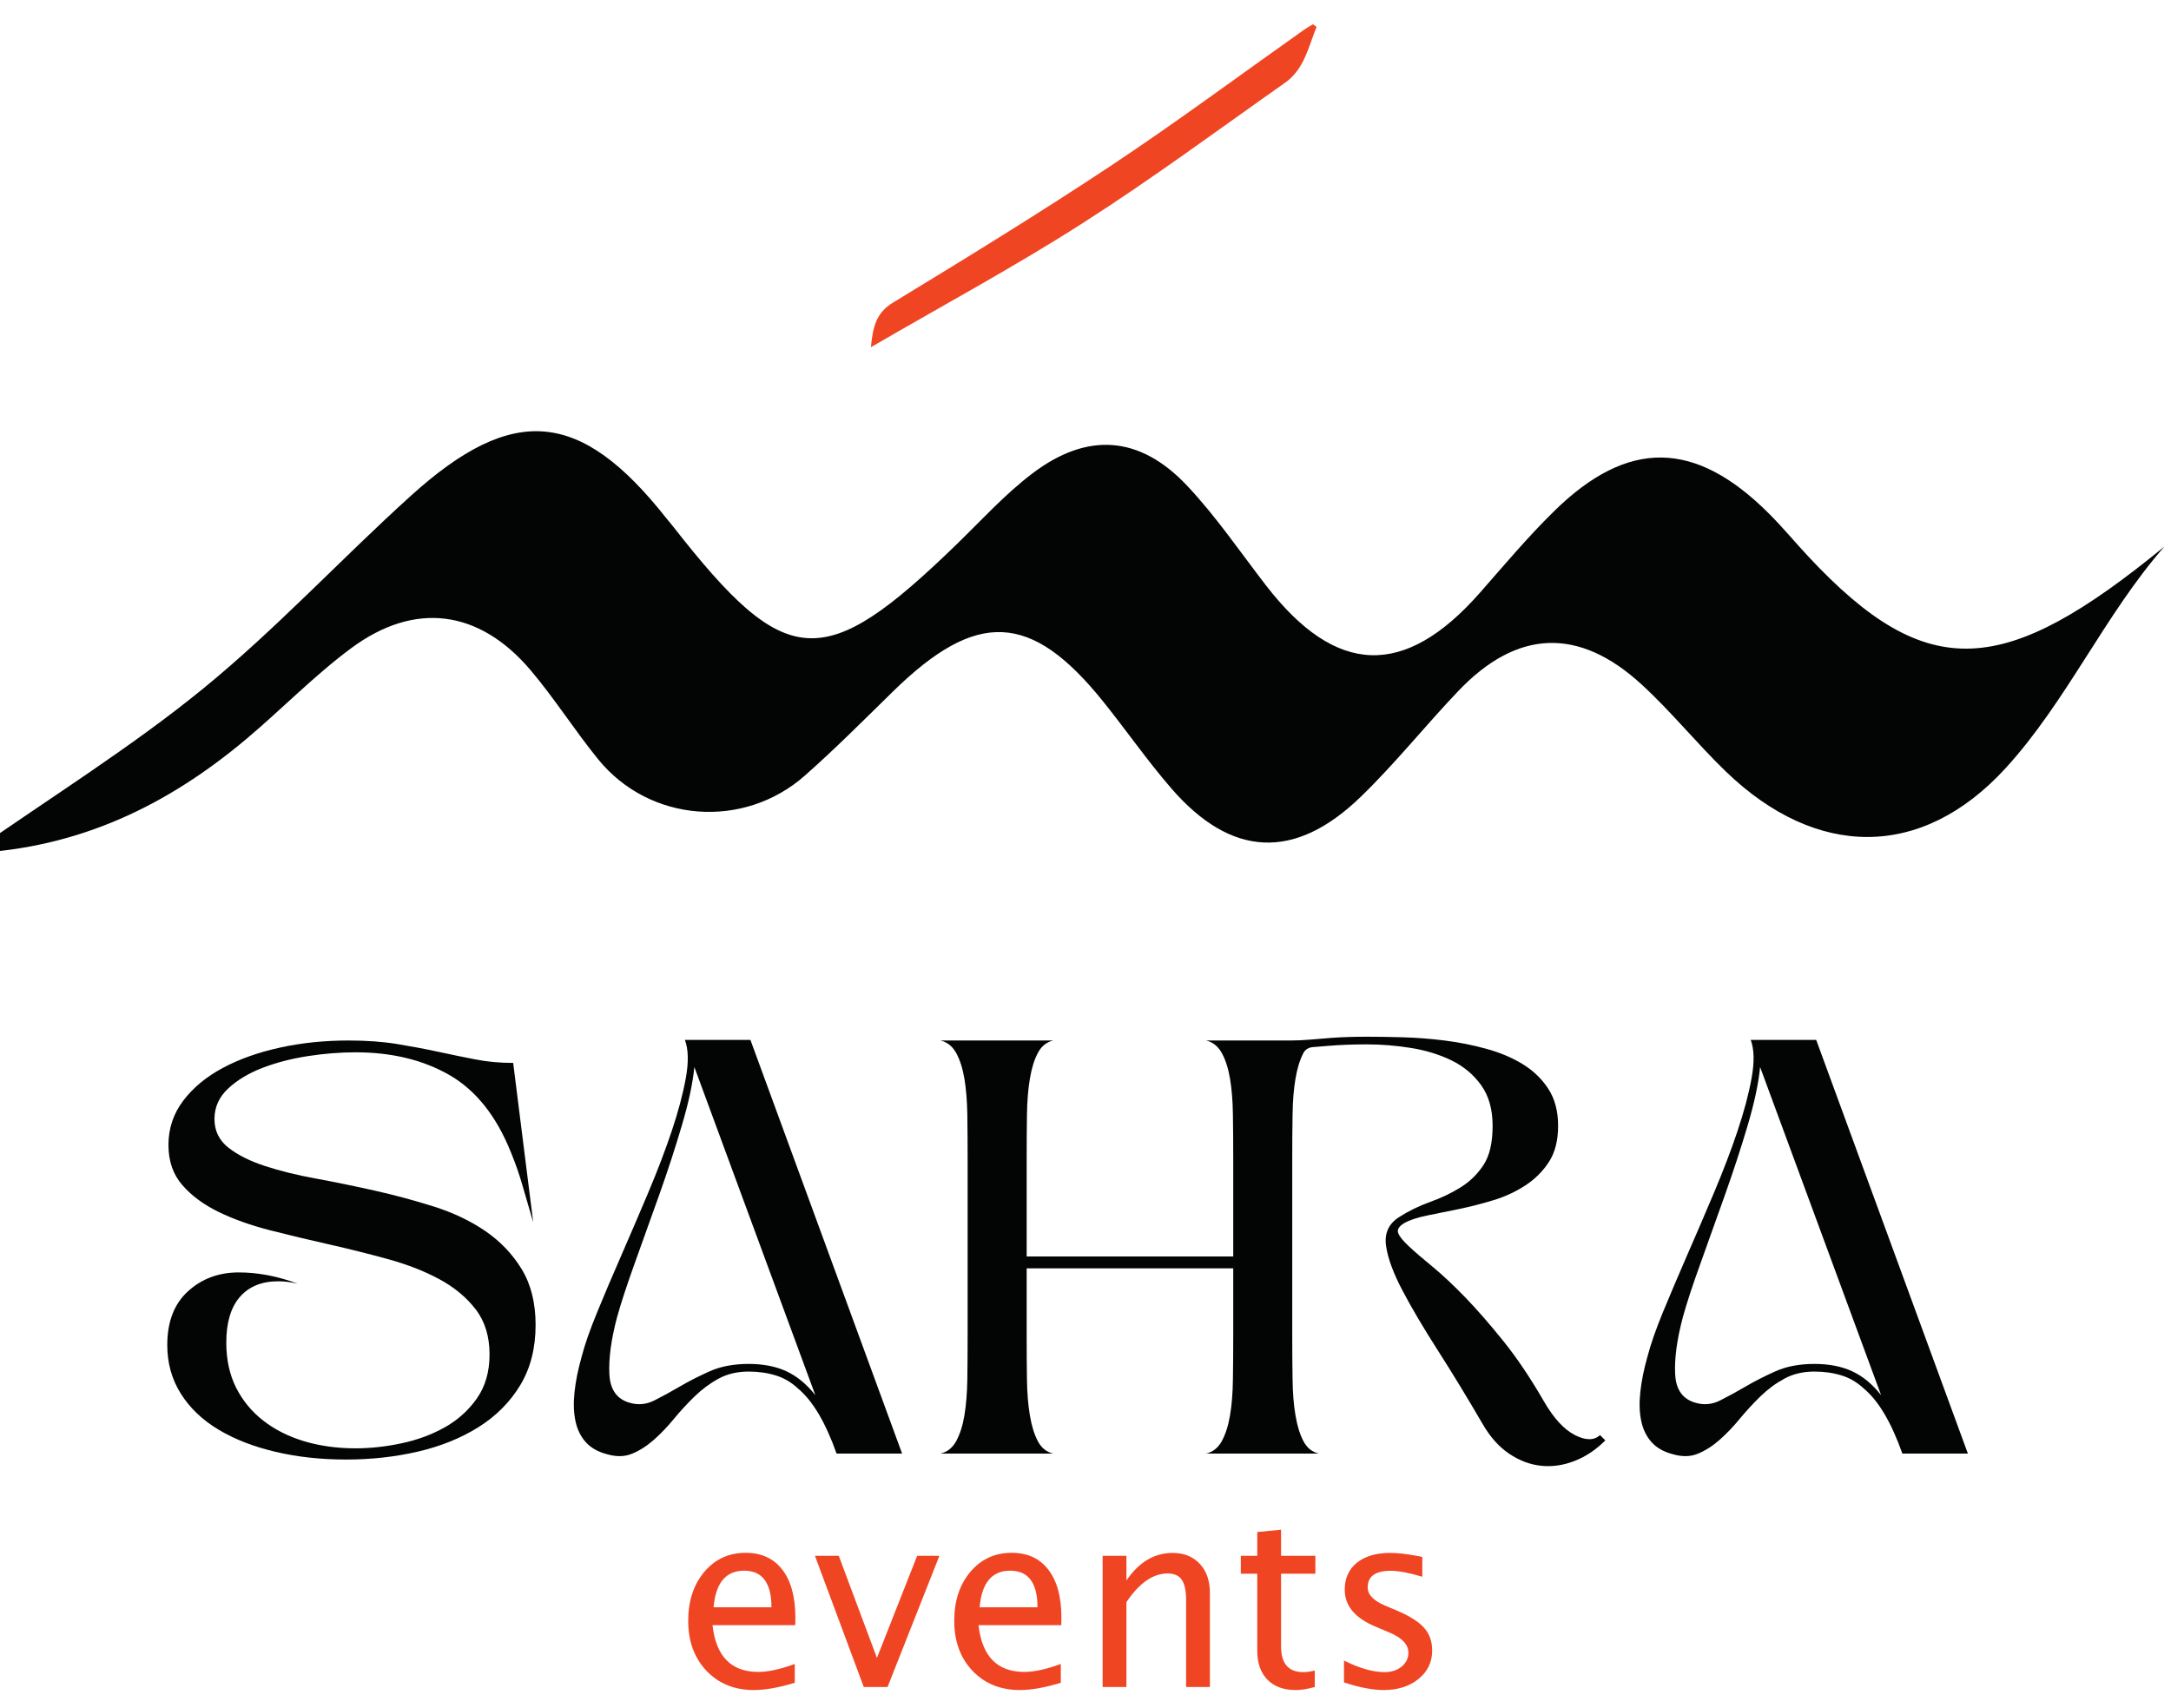 <svg width="61" height="48" viewBox="0 0 61 48" fill="none" xmlns="http://www.w3.org/2000/svg">
<path d="M56.354 21.584C53.988 24.171 51.028 24.125 48.494 21.681C47.675 20.891 46.956 19.993 46.117 19.226C44.356 17.614 42.626 17.689 40.982 19.41C40.046 20.39 39.199 21.459 38.226 22.398C36.372 24.189 34.587 24.091 32.909 22.151C32.235 21.373 31.647 20.523 31.002 19.72C28.975 17.194 27.445 17.125 25.088 19.433C24.274 20.23 23.469 21.04 22.616 21.793C20.896 23.313 18.254 23.116 16.807 21.336C16.146 20.524 15.584 19.63 14.908 18.832C13.468 17.133 11.661 16.888 9.873 18.21C8.831 18.982 7.918 19.927 6.922 20.765C4.713 22.623 2.231 23.836 -0.82 23.977C1.431 22.399 3.671 21.01 5.698 19.358C7.752 17.683 9.568 15.719 11.539 13.936C14.42 11.329 16.314 11.514 18.719 14.558C18.787 14.644 18.859 14.725 18.925 14.81C22.09 18.857 23.14 18.921 26.868 15.306C27.569 14.627 28.231 13.893 29.004 13.307C30.551 12.131 32.023 12.237 33.352 13.645C34.166 14.508 34.841 15.504 35.569 16.447C37.536 18.996 39.463 19.063 41.578 16.661C42.258 15.886 42.924 15.094 43.658 14.372C45.741 12.323 47.636 12.356 49.716 14.444C50.098 14.827 50.444 15.247 50.815 15.643C54.173 19.241 56.339 19.021 60.813 15.36C59.143 17.267 58.065 19.714 56.354 21.584Z" fill="#030404"/>
<path d="M36.647 0.832C34.844 2.107 33.069 3.425 31.231 4.646C29.217 5.982 27.155 7.247 25.09 8.504C24.621 8.79 24.528 9.17 24.47 9.757C26.507 8.572 28.508 7.494 30.418 6.272C32.362 5.031 34.218 3.654 36.106 2.326C36.651 1.943 36.763 1.315 36.992 0.757L36.892 0.682C36.81 0.732 36.725 0.777 36.647 0.832Z" fill="#EF4523"/>
<path d="M6.707 35.755C7.248 35.755 7.801 35.861 8.365 36.071C8.266 36.049 8.172 36.032 8.083 36.021C7.995 36.01 7.906 36.004 7.818 36.004C7.353 36.004 6.995 36.151 6.74 36.444C6.485 36.737 6.358 37.165 6.358 37.729C6.358 38.205 6.45 38.625 6.632 38.99C6.815 39.354 7.069 39.664 7.395 39.918C7.721 40.173 8.105 40.366 8.547 40.499C8.99 40.631 9.471 40.698 9.99 40.698C10.41 40.698 10.841 40.651 11.284 40.556C11.726 40.463 12.129 40.313 12.495 40.109C12.86 39.904 13.161 39.634 13.399 39.296C13.636 38.959 13.755 38.547 13.755 38.061C13.755 37.553 13.625 37.129 13.365 36.792C13.106 36.455 12.766 36.173 12.346 35.946C11.925 35.719 11.445 35.531 10.903 35.382C10.361 35.233 9.808 35.095 9.244 34.967C8.68 34.841 8.127 34.708 7.585 34.57C7.044 34.431 6.563 34.26 6.143 34.056C5.723 33.851 5.382 33.6 5.123 33.301C4.863 33.003 4.733 32.627 4.733 32.173C4.733 31.709 4.872 31.295 5.148 30.93C5.424 30.565 5.795 30.258 6.259 30.009C6.723 29.761 7.259 29.57 7.868 29.437C8.476 29.304 9.117 29.238 9.792 29.238C10.3 29.238 10.756 29.271 11.159 29.337C11.564 29.404 11.944 29.475 12.304 29.553C12.663 29.631 13.011 29.702 13.349 29.768C13.686 29.835 14.042 29.868 14.419 29.868L14.982 34.346C14.883 34.015 14.786 33.682 14.692 33.351C14.598 33.02 14.485 32.693 14.352 32.372C13.943 31.355 13.368 30.634 12.627 30.208C11.886 29.783 11.008 29.57 9.99 29.57C9.559 29.57 9.111 29.605 8.648 29.677C8.183 29.749 7.757 29.86 7.37 30.009C6.983 30.159 6.663 30.352 6.408 30.59C6.154 30.828 6.026 31.112 6.026 31.444C6.026 31.775 6.157 32.044 6.416 32.248C6.677 32.453 7.016 32.624 7.436 32.762C7.857 32.9 8.337 33.02 8.879 33.118C9.421 33.218 9.974 33.332 10.537 33.458C11.102 33.585 11.655 33.735 12.196 33.906C12.738 34.078 13.219 34.307 13.639 34.594C14.059 34.882 14.399 35.239 14.659 35.664C14.918 36.09 15.049 36.613 15.049 37.231C15.049 37.884 14.905 38.448 14.618 38.923C14.33 39.399 13.94 39.791 13.448 40.1C12.956 40.41 12.389 40.639 11.748 40.789C11.107 40.938 10.433 41.013 9.725 41.013C9.017 41.013 8.357 40.941 7.744 40.797C7.13 40.653 6.596 40.446 6.143 40.175C5.69 39.904 5.336 39.567 5.082 39.164C4.827 38.76 4.7 38.304 4.7 37.795C4.7 37.143 4.893 36.64 5.281 36.286C5.668 35.933 6.143 35.755 6.707 35.755Z" fill="#030404"/>
<path d="M22.909 39.205L19.51 29.984C19.465 30.438 19.349 30.982 19.161 31.617C18.973 32.254 18.761 32.906 18.523 33.575C18.285 34.244 18.055 34.885 17.834 35.498C17.613 36.112 17.448 36.617 17.337 37.016C17.171 37.646 17.099 38.179 17.122 38.616C17.144 39.053 17.337 39.321 17.702 39.42C17.934 39.487 18.16 39.465 18.382 39.354C18.603 39.243 18.84 39.114 19.095 38.965C19.349 38.815 19.631 38.672 19.941 38.533C20.25 38.395 20.615 38.326 21.036 38.326C21.444 38.326 21.798 38.395 22.097 38.533C22.395 38.672 22.666 38.896 22.909 39.205ZM21.085 29.221L25.347 40.846H23.506C23.197 39.973 22.837 39.365 22.428 39.023C22.241 38.846 22.031 38.721 21.798 38.65C21.566 38.578 21.311 38.541 21.036 38.541C20.715 38.541 20.432 38.608 20.189 38.741C19.946 38.873 19.723 39.039 19.518 39.238C19.313 39.437 19.12 39.647 18.937 39.868C18.755 40.09 18.567 40.286 18.374 40.457C18.18 40.628 17.978 40.758 17.768 40.846C17.558 40.935 17.32 40.941 17.055 40.863C16.8 40.797 16.602 40.684 16.458 40.524C16.314 40.363 16.217 40.164 16.168 39.926C16.118 39.688 16.11 39.418 16.143 39.114C16.176 38.809 16.242 38.481 16.342 38.127C16.43 37.784 16.577 37.364 16.782 36.866C16.986 36.369 17.212 35.836 17.462 35.266C17.71 34.697 17.962 34.111 18.216 33.508C18.47 32.906 18.688 32.334 18.871 31.792C19.053 31.25 19.186 30.753 19.269 30.299C19.352 29.846 19.343 29.486 19.244 29.221H21.085Z" fill="#030404"/>
<path d="M44.957 40.326C44.791 40.48 44.556 40.48 44.252 40.326C43.948 40.171 43.657 39.856 43.382 39.38C43.005 38.728 42.627 38.164 42.245 37.689C41.864 37.214 41.504 36.802 41.167 36.453C40.83 36.105 40.523 35.818 40.247 35.591C39.97 35.364 39.75 35.174 39.584 35.019C39.418 34.864 39.318 34.74 39.285 34.646C39.252 34.552 39.307 34.46 39.451 34.372C39.606 34.283 39.821 34.212 40.097 34.156C40.374 34.101 40.673 34.04 40.993 33.974C41.314 33.907 41.637 33.825 41.964 33.725C42.289 33.626 42.588 33.487 42.859 33.31C43.13 33.134 43.351 32.913 43.523 32.647C43.694 32.382 43.779 32.045 43.779 31.636C43.779 31.226 43.688 30.881 43.506 30.599C43.323 30.317 43.083 30.085 42.784 29.902C42.486 29.72 42.146 29.576 41.764 29.472C41.383 29.366 40.993 29.289 40.595 29.239C40.197 29.189 39.807 29.159 39.426 29.148C39.045 29.137 38.705 29.132 38.407 29.132C38.041 29.132 37.71 29.142 37.411 29.164C37.211 29.179 37.012 29.196 36.814 29.213C36.629 29.229 36.443 29.238 36.257 29.238H33.888C34.076 29.282 34.222 29.398 34.328 29.586C34.432 29.774 34.51 30.014 34.56 30.307C34.61 30.601 34.637 30.941 34.642 31.327C34.648 31.715 34.651 32.123 34.651 32.555V35.307H28.847V32.555C28.847 32.123 28.849 31.715 28.855 31.327C28.86 30.941 28.888 30.601 28.938 30.307C28.987 30.014 29.062 29.774 29.162 29.586C29.261 29.398 29.405 29.282 29.593 29.238H26.425C26.613 29.282 26.76 29.398 26.865 29.586C26.969 29.774 27.047 30.014 27.097 30.307C27.146 30.601 27.174 30.941 27.18 31.327C27.185 31.715 27.188 32.123 27.188 32.555V37.53C27.188 37.961 27.185 38.37 27.18 38.757C27.174 39.144 27.146 39.484 27.097 39.777C27.047 40.07 26.969 40.31 26.865 40.499C26.76 40.687 26.613 40.803 26.425 40.846H29.593C29.405 40.803 29.261 40.687 29.162 40.499C29.062 40.31 28.987 40.07 28.938 39.777C28.888 39.484 28.86 39.144 28.855 38.757C28.849 38.37 28.847 37.961 28.847 37.53V35.64H34.651V37.53C34.651 37.961 34.648 38.37 34.642 38.757C34.637 39.144 34.61 39.484 34.56 39.777C34.51 40.07 34.432 40.31 34.328 40.499C34.222 40.687 34.076 40.803 33.888 40.846H37.056C36.868 40.803 36.724 40.687 36.625 40.499C36.525 40.31 36.45 40.07 36.401 39.777C36.35 39.484 36.323 39.144 36.318 38.757C36.312 38.37 36.309 37.961 36.309 37.53V32.555C36.309 32.123 36.312 31.715 36.318 31.327C36.323 30.941 36.35 30.601 36.401 30.307C36.45 30.014 36.525 29.774 36.625 29.586C36.625 29.586 36.625 29.585 36.626 29.584C36.676 29.489 36.777 29.432 36.885 29.424C37.032 29.413 37.18 29.401 37.328 29.388C37.649 29.361 38.008 29.347 38.407 29.347C38.815 29.347 39.227 29.38 39.642 29.447C40.057 29.513 40.435 29.629 40.778 29.794C41.12 29.96 41.4 30.193 41.615 30.491C41.831 30.79 41.939 31.172 41.939 31.636C41.939 32.111 41.853 32.479 41.682 32.738C41.51 32.998 41.294 33.208 41.035 33.368C40.775 33.529 40.49 33.665 40.181 33.775C39.871 33.886 39.578 34.029 39.302 34.206C39.014 34.394 38.895 34.662 38.945 35.01C38.995 35.358 39.15 35.779 39.41 36.271C39.669 36.763 40.001 37.324 40.405 37.954C40.808 38.584 41.225 39.27 41.657 40.011C41.867 40.376 42.115 40.654 42.403 40.849C42.69 41.042 42.989 41.155 43.299 41.188C43.608 41.221 43.92 41.177 44.235 41.055C44.551 40.934 44.841 40.74 45.106 40.475L44.957 40.326Z" fill="#030404"/>
<path d="M52.855 39.205L49.455 29.984C49.412 30.438 49.295 30.982 49.108 31.617C48.919 32.254 48.706 32.906 48.468 33.575C48.231 34.244 48.002 34.885 47.781 35.498C47.559 36.112 47.393 36.617 47.283 37.016C47.117 37.646 47.045 38.179 47.068 38.616C47.089 39.053 47.283 39.321 47.648 39.42C47.88 39.487 48.106 39.465 48.328 39.354C48.549 39.243 48.786 39.114 49.041 38.965C49.295 38.815 49.577 38.672 49.887 38.533C50.196 38.395 50.561 38.326 50.981 38.326C51.39 38.326 51.744 38.395 52.042 38.533C52.342 38.672 52.612 38.896 52.855 39.205ZM51.031 29.221L55.293 40.846H53.452C53.143 39.973 52.783 39.365 52.374 39.023C52.186 38.846 51.976 38.721 51.744 38.65C51.512 38.578 51.258 38.541 50.981 38.541C50.66 38.541 50.379 38.608 50.136 38.741C49.892 38.873 49.668 39.039 49.464 39.238C49.259 39.437 49.066 39.647 48.883 39.868C48.701 40.09 48.513 40.286 48.32 40.457C48.126 40.628 47.924 40.758 47.714 40.846C47.504 40.935 47.266 40.941 47.001 40.863C46.746 40.797 46.547 40.684 46.404 40.524C46.26 40.363 46.164 40.164 46.114 39.926C46.064 39.688 46.056 39.418 46.089 39.114C46.122 38.809 46.188 38.481 46.288 38.127C46.377 37.784 46.522 37.364 46.727 36.866C46.932 36.369 47.159 35.836 47.407 35.266C47.656 34.697 47.908 34.111 48.162 33.508C48.416 32.906 48.635 32.334 48.817 31.792C48.999 31.25 49.132 30.753 49.215 30.299C49.298 29.846 49.29 29.486 49.191 29.221H51.031Z" fill="#030404"/>
<path d="M22.331 47.286C21.883 47.422 21.5 47.49 21.181 47.49C20.637 47.49 20.194 47.31 19.85 46.95C19.508 46.588 19.337 46.12 19.337 45.545C19.337 44.986 19.488 44.528 19.789 44.17C20.092 43.812 20.479 43.634 20.95 43.634C21.395 43.634 21.739 43.792 21.982 44.109C22.226 44.426 22.348 44.876 22.348 45.46L22.345 45.667H20.02C20.117 46.543 20.546 46.981 21.306 46.981C21.584 46.981 21.926 46.906 22.331 46.757V47.286ZM20.05 45.164H21.676C21.676 44.479 21.42 44.136 20.909 44.136C20.395 44.136 20.109 44.479 20.05 45.164ZM24.27 47.405L22.898 43.718H23.567L24.64 46.587L25.77 43.718H26.395L24.938 47.405H24.27ZM29.806 47.286C29.358 47.422 28.975 47.49 28.655 47.49C28.112 47.49 27.669 47.31 27.325 46.95C26.983 46.588 26.812 46.12 26.812 45.545C26.812 44.986 26.963 44.528 27.264 44.17C27.567 43.812 27.954 43.634 28.425 43.634C28.87 43.634 29.215 43.792 29.457 44.109C29.701 44.426 29.823 44.876 29.823 45.46L29.82 45.667H27.494C27.592 46.543 28.021 46.981 28.781 46.981C29.059 46.981 29.401 46.906 29.806 46.757V47.286ZM27.525 45.164H29.151C29.151 44.479 28.895 44.136 28.384 44.136C27.87 44.136 27.584 44.479 27.525 45.164ZM30.981 47.405V43.718H31.65V44.411C32.003 43.895 32.435 43.637 32.946 43.637C33.265 43.637 33.52 43.739 33.71 43.943C33.9 44.144 33.995 44.415 33.995 44.757V47.405H33.327V44.974C33.327 44.701 33.286 44.506 33.204 44.391C33.125 44.273 32.993 44.214 32.807 44.214C32.398 44.214 32.012 44.482 31.65 45.019V47.405H30.981ZM36.405 47.49C36.066 47.49 35.801 47.392 35.611 47.198C35.421 47.003 35.326 46.733 35.326 46.387V44.221H34.864V43.718H35.326V43.05L35.995 42.985V43.718H36.959V44.221H35.995V46.264C35.995 46.746 36.203 46.987 36.619 46.987C36.708 46.987 36.815 46.973 36.942 46.943V47.405C36.736 47.462 36.557 47.49 36.405 47.49ZM38.877 47.49C38.571 47.49 38.2 47.419 37.763 47.276V46.662C38.2 46.879 38.58 46.987 38.904 46.987C39.096 46.987 39.256 46.935 39.383 46.831C39.509 46.727 39.573 46.597 39.573 46.441C39.573 46.212 39.395 46.023 39.04 45.874L38.649 45.708C38.072 45.468 37.784 45.123 37.784 44.672C37.784 44.351 37.897 44.099 38.123 43.915C38.352 43.73 38.664 43.637 39.06 43.637C39.266 43.637 39.521 43.665 39.824 43.722L39.963 43.749V44.306C39.59 44.195 39.293 44.139 39.074 44.139C38.644 44.139 38.429 44.295 38.429 44.608C38.429 44.809 38.592 44.979 38.917 45.117L39.24 45.253C39.604 45.407 39.862 45.57 40.014 45.742C40.166 45.911 40.241 46.124 40.241 46.38C40.241 46.703 40.114 46.969 39.858 47.178C39.602 47.386 39.275 47.49 38.877 47.49Z" fill="#EF4523"/>
</svg>
